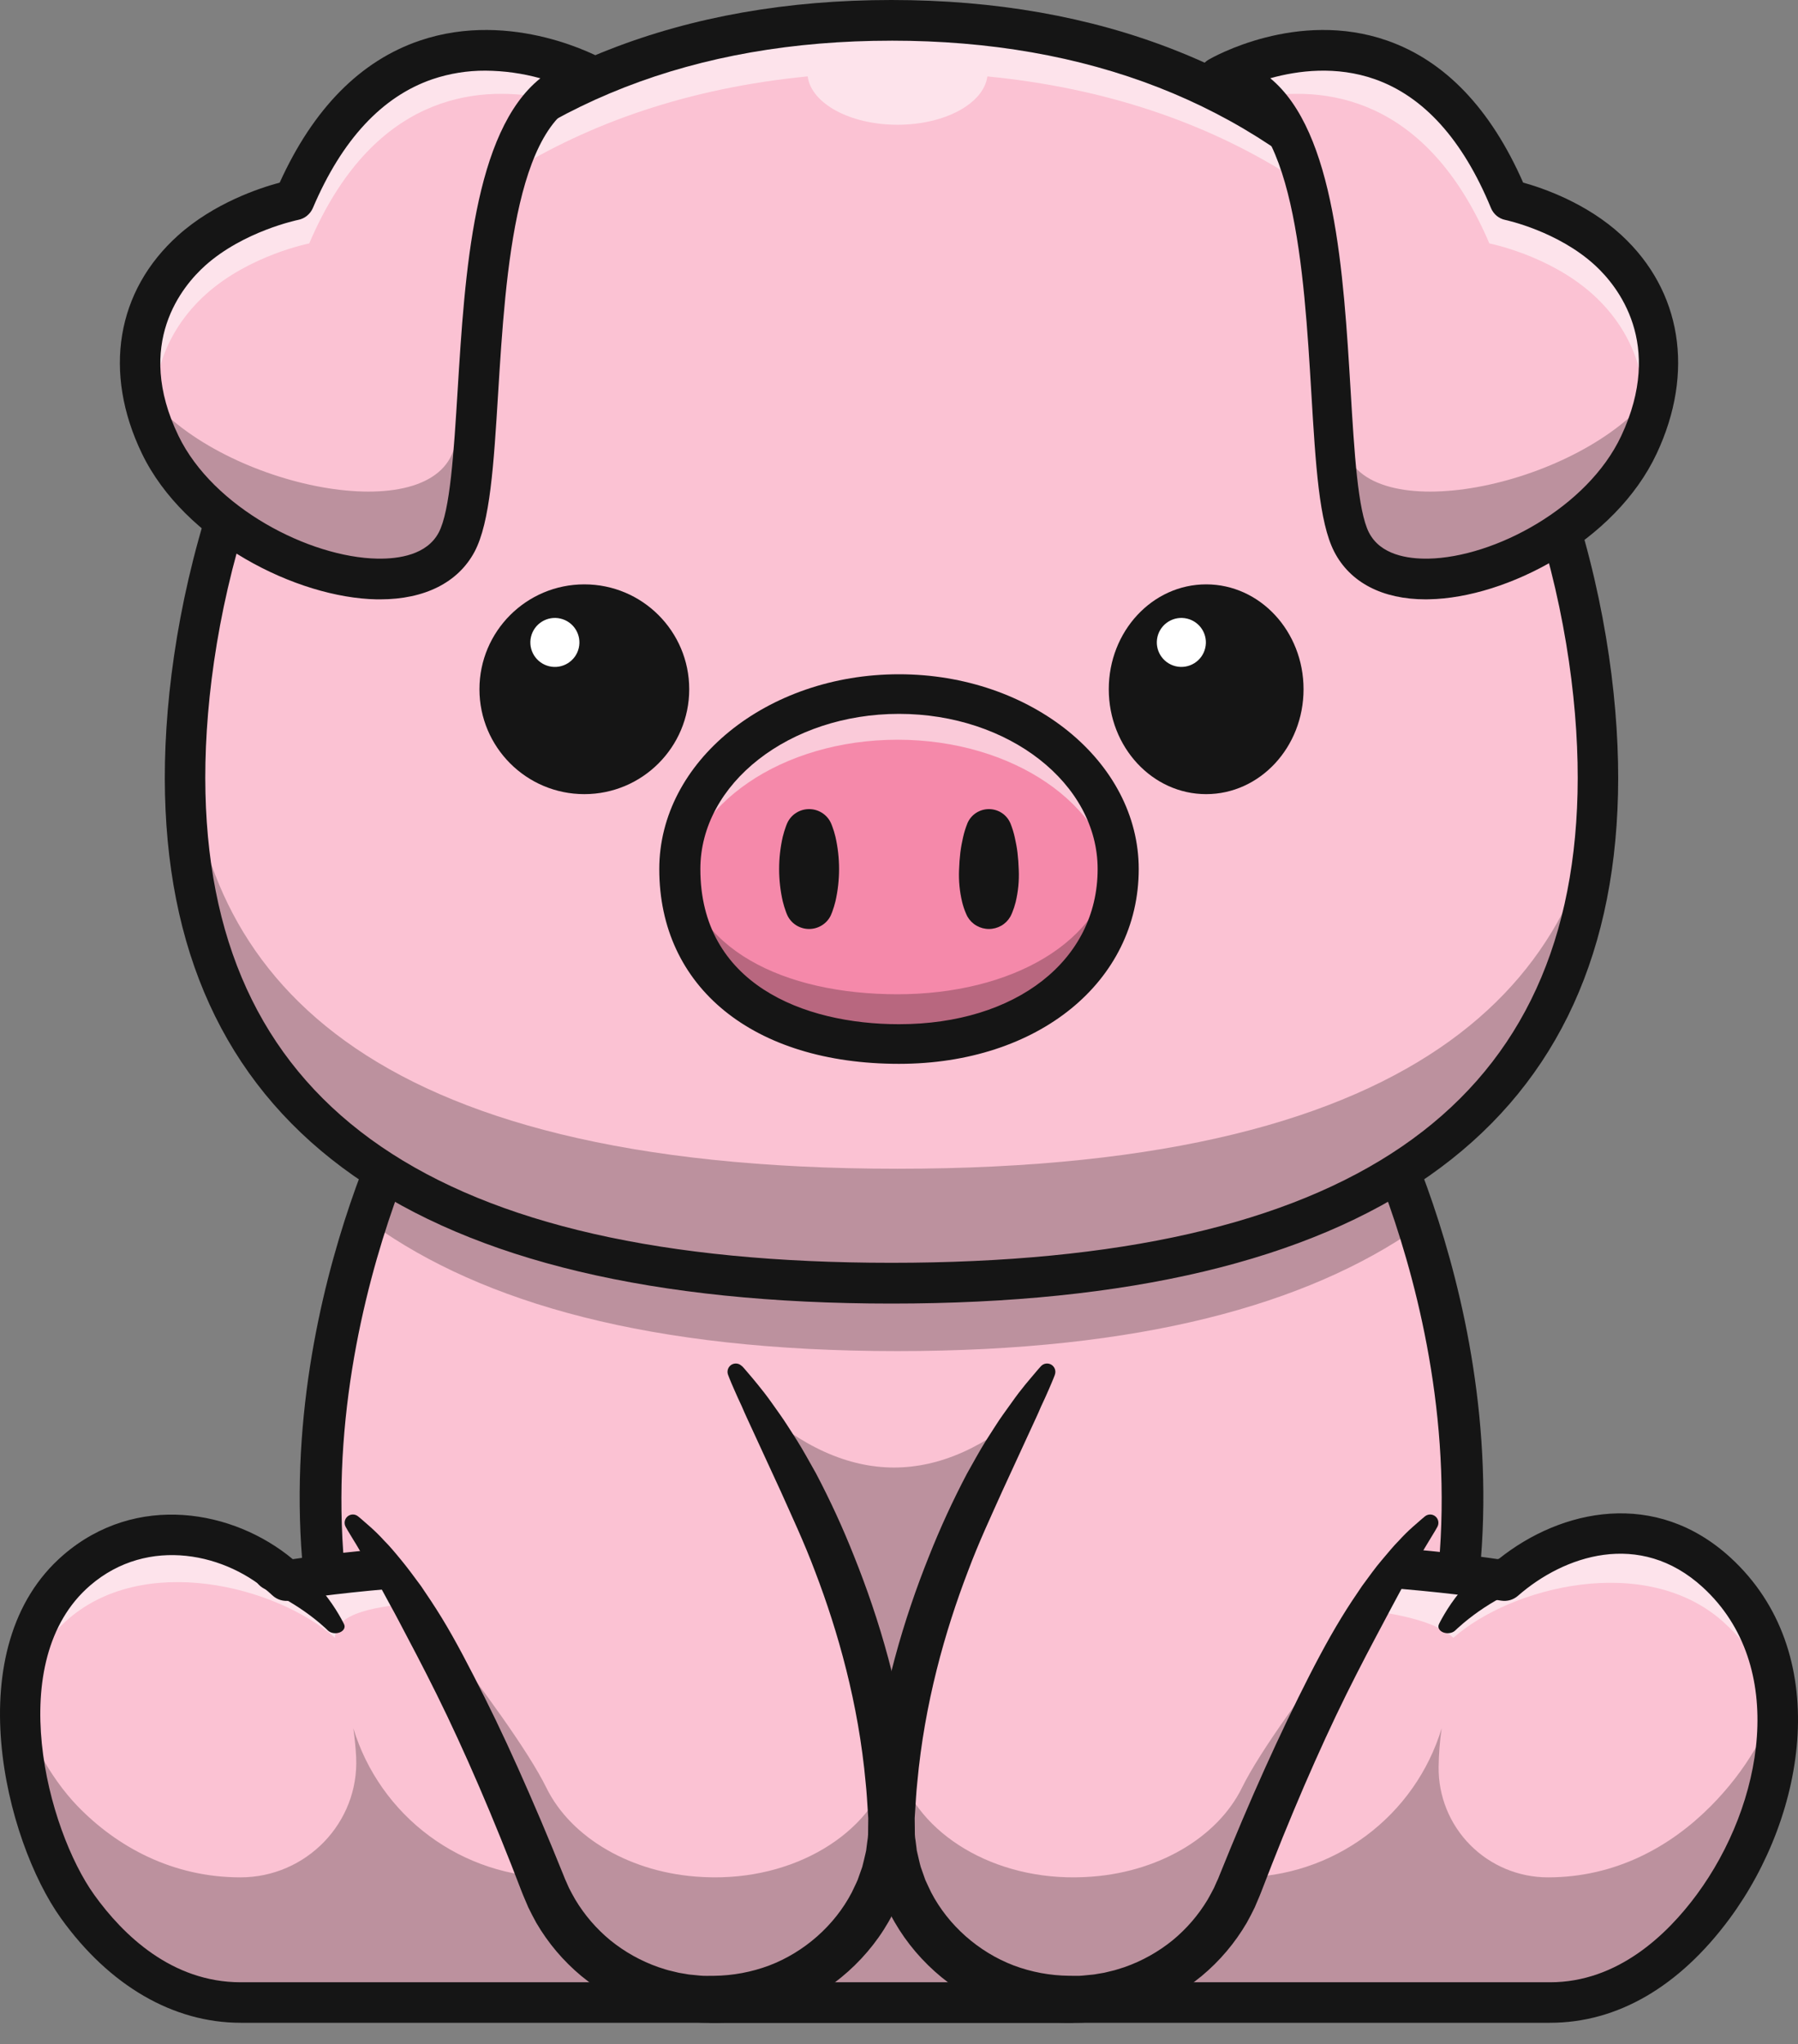 <svg width="73" height="83" viewBox="0 0 73 83" fill="none" xmlns="http://www.w3.org/2000/svg">
<rect x="0" y="0" width="73" height="83" fill="#808080" stroke="none"/>
<path d="M57.998 70.11L43.768 80.908H29.232L15.001 70.11C12.118 62.119 13.652 54.189 15.261 49.264C16.267 46.181 17.304 44.276 17.304 44.276L17.221 43.783L36.489 41.975H36.5H36.511L55.778 43.783L55.695 44.276C55.695 44.276 56.767 46.244 57.788 49.421C59.38 54.354 60.851 62.202 57.998 70.11Z" fill="#FBC2D3"/>
<g opacity="0.25">
<path d="M57.525 49.859C53.068 52.954 46.33 54.855 36.435 54.855C26.375 54.855 19.581 52.888 15.13 49.705C16.133 46.638 17.167 44.743 17.167 44.743L17.084 44.253L36.292 42.454H36.303H36.314L55.522 44.253L55.439 44.743C55.439 44.743 56.509 46.701 57.525 49.859Z" fill="black"/>
</g>
<path d="M43.482 82.125H28.906C28.724 82.124 28.547 82.064 28.403 81.953L14.134 71.112C14.006 71.015 13.909 70.882 13.854 70.731C9.392 58.345 15.079 46.329 16.08 44.373L16.043 44.154C16.024 44.041 16.029 43.925 16.057 43.814C16.085 43.703 16.135 43.598 16.205 43.508C16.275 43.417 16.363 43.342 16.463 43.286C16.564 43.231 16.674 43.197 16.788 43.187L36.051 41.378C36.121 41.366 36.192 41.364 36.262 41.37L36.293 41.373L55.604 43.187C55.718 43.198 55.829 43.232 55.929 43.287C56.029 43.342 56.117 43.417 56.187 43.508C56.257 43.599 56.308 43.703 56.336 43.814C56.363 43.925 56.368 44.041 56.35 44.154L56.313 44.373C57.314 46.329 63 58.345 58.538 70.731C58.484 70.882 58.386 71.015 58.258 71.112L43.99 81.953C43.844 82.065 43.665 82.126 43.482 82.125ZM29.185 80.46H43.203L57.05 69.939C61.409 57.463 54.779 45.039 54.711 44.915C54.687 44.87 54.667 44.824 54.651 44.775L36.194 43.041L17.738 44.775C17.723 44.823 17.704 44.87 17.68 44.914C17.613 45.039 10.99 57.485 15.341 69.941L29.185 80.46Z" fill="#151515"/>
<path d="M69.527 77.049C67.899 79.237 65.67 80.908 62.918 80.908H9.817C7.065 80.908 4.806 79.258 3.205 77.049C1.127 74.174 -1.17 67.38 2.707 63.877C5.819 61.066 9.291 61.837 11.668 63.913C13.465 63.627 18.307 63.013 26.883 63.013H45.848C54.425 63.013 59.267 63.626 61.062 63.913C63.427 61.858 66.876 61.113 70.022 63.877C74.085 67.442 72.251 73.385 69.527 77.049Z" fill="#FBC2D3"/>
<g opacity="0.25">
<path d="M30.673 57.046C34.422 60.427 38.175 60.427 41.933 57.046V73.607H30.969L30.673 57.046Z" fill="black"/>
</g>
<g opacity="0.55">
<path d="M11.613 63.991C13.404 63.699 18.227 63.081 26.766 63.081V64.965C18.227 64.965 13.602 64.756 13.602 66.494C11.224 64.39 5.766 62.992 2.655 65.837C1.362 67.02 0.758 68.574 0.603 70.224C0.402 67.903 0.878 65.578 2.655 63.953C5.764 61.108 9.234 61.889 11.613 63.991Z" fill="white"/>
</g>
<g opacity="0.55">
<path d="M72.268 70.367C72.088 68.694 71.391 67.115 69.953 65.836C66.805 63.041 61.37 64.414 59.008 66.494C57.864 65.424 54.358 64.964 45.784 64.964H44.313V63.08H45.782C54.356 63.08 59.199 63.699 60.993 63.99C63.358 61.91 66.806 61.154 69.951 63.951C71.923 65.701 72.505 68.02 72.268 70.367Z" fill="white"/>
</g>
<g opacity="0.25">
<path d="M72.254 68.331C71.974 70.134 70.829 71.95 69.456 73.331C67.828 74.97 65.6 76.221 62.848 76.221C62.261 76.221 61.68 76.105 61.138 75.879C60.597 75.654 60.105 75.323 59.692 74.907C59.279 74.49 58.953 73.996 58.733 73.453C58.513 72.91 58.403 72.329 58.409 71.743C58.416 71.216 58.457 70.691 58.532 70.169C58.001 71.918 56.922 73.45 55.452 74.54C53.983 75.63 52.201 76.219 50.37 76.22H22.524C20.691 76.22 18.907 75.632 17.434 74.542C15.962 73.453 14.879 71.919 14.346 70.169C14.403 70.581 14.44 70.972 14.46 71.342C14.583 74.004 12.431 76.221 9.762 76.221C7.01 76.221 4.752 74.985 3.151 73.331C2.046 72.188 0.88 70.214 0.612 68.223C0.252 71.554 1.752 75.318 3.151 77.28C4.75 79.516 7.007 81.185 9.762 81.185H62.851C65.602 81.185 67.831 79.494 69.459 77.28C71.243 74.847 72.648 71.42 72.254 68.331Z" fill="black"/>
</g>
<path d="M62.936 82.125H9.772C7.033 82.125 4.443 80.621 2.481 77.891C0.207 74.726 -1.764 66.867 2.575 63.129C5.537 60.58 9.488 61.302 11.887 63.303C13.895 63.005 18.735 62.447 26.86 62.447C26.972 62.443 27.082 62.461 27.186 62.501C27.291 62.54 27.385 62.6 27.466 62.677C27.546 62.753 27.61 62.845 27.653 62.947C27.697 63.049 27.719 63.158 27.719 63.269C27.719 63.379 27.697 63.489 27.653 63.59C27.61 63.692 27.546 63.784 27.466 63.861C27.385 63.937 27.291 63.997 27.186 64.037C27.082 64.076 26.972 64.094 26.86 64.09C18.271 64.09 13.439 64.713 11.761 64.986C11.635 65.006 11.507 64.997 11.385 64.96C11.264 64.923 11.153 64.859 11.06 64.772C9.234 63.061 6.018 62.34 3.66 64.37C0.12 67.42 1.914 74.27 3.829 76.935C4.991 78.552 6.968 80.48 9.772 80.48H62.936C65.683 80.48 67.687 78.547 68.885 76.926C71.599 73.252 72.609 67.63 69.136 64.445C66.572 62.095 63.487 63.162 61.628 64.791C61.536 64.871 61.428 64.93 61.31 64.964C61.193 64.997 61.07 65.005 60.949 64.986C59.271 64.716 54.443 64.09 45.848 64.09C45.737 64.094 45.626 64.076 45.522 64.037C45.418 63.997 45.323 63.937 45.243 63.861C45.163 63.784 45.099 63.692 45.055 63.59C45.012 63.489 44.989 63.379 44.989 63.269C44.989 63.158 45.012 63.049 45.055 62.947C45.099 62.845 45.163 62.753 45.243 62.677C45.323 62.6 45.418 62.54 45.522 62.501C45.626 62.461 45.737 62.443 45.848 62.447C53.994 62.447 58.836 63.007 60.835 63.305C63.403 61.245 67.224 60.456 70.259 63.239C74.439 67.07 73.359 73.652 70.221 77.899C68.178 80.664 65.661 82.125 62.936 82.125Z" fill="#151515"/>
<path d="M61.628 64.522L61.496 64.585C61.406 64.629 61.316 64.667 61.182 64.737C60.862 64.9 60.556 65.077 60.266 65.267C59.969 65.462 59.69 65.67 59.428 65.889C59.214 66.07 59.081 66.199 59.081 66.199C59.027 66.251 58.949 66.288 58.861 66.302C58.773 66.316 58.681 66.307 58.601 66.277C58.521 66.246 58.459 66.196 58.426 66.135C58.393 66.075 58.391 66.008 58.421 65.946V65.943C58.421 65.943 58.498 65.781 58.64 65.541C58.814 65.245 59.013 64.958 59.235 64.68C59.463 64.398 59.714 64.126 59.988 63.866C60.095 63.761 60.214 63.66 60.272 63.607L60.371 63.519C60.53 63.378 60.759 63.289 61.008 63.27C61.258 63.252 61.507 63.306 61.702 63.421C61.896 63.535 62.02 63.701 62.045 63.881C62.071 64.062 61.996 64.242 61.837 64.382C61.777 64.436 61.707 64.483 61.628 64.522Z" fill="#151515"/>
<path d="M13.32 66.206L13.225 66.113C13.161 66.053 13.082 65.984 12.974 65.892C12.714 65.674 12.436 65.467 12.142 65.273C11.854 65.083 11.549 64.906 11.231 64.744C10.975 64.613 10.796 64.535 10.796 64.535C10.582 64.441 10.428 64.29 10.369 64.114C10.309 63.938 10.348 63.752 10.478 63.596C10.607 63.441 10.816 63.33 11.059 63.287C11.302 63.243 11.559 63.272 11.773 63.366C11.855 63.401 11.929 63.446 11.992 63.498L12.026 63.526C12.026 63.526 12.19 63.663 12.415 63.876C12.686 64.136 12.935 64.407 13.161 64.688C13.382 64.965 13.58 65.251 13.753 65.545C13.822 65.662 13.881 65.77 13.915 65.836L13.969 65.943C13.999 66.004 13.999 66.071 13.967 66.132C13.936 66.193 13.875 66.243 13.797 66.275C13.718 66.306 13.627 66.316 13.539 66.303C13.451 66.29 13.373 66.254 13.318 66.203L13.32 66.206Z" fill="#151515"/>
<path d="M36.492 73.678C36.213 68.062 34.192 62.172 30.155 55.967L14.6 61.969C17.668 65.282 20.774 72.382 22.396 76.442C23.402 78.959 25.866 80.712 28.713 80.89L28.839 80.897C33.148 81.126 36.694 77.739 36.492 73.678Z" fill="#FBC2D3"/>
<g opacity="0.25">
<path d="M36.112 71.837C35.349 74.433 32.259 76.369 28.626 76.212L28.501 76.206C25.651 76.06 23.186 74.63 22.18 72.577C20.711 69.581 14.379 61.965 14.379 61.965C17.449 65.327 20.557 72.533 22.18 76.652C23.186 79.206 25.651 80.985 28.5 81.166L28.626 81.174C32.938 81.406 36.486 77.97 36.284 73.848C36.252 73.182 36.192 72.511 36.112 71.837Z" fill="black"/>
</g>
<path d="M30.127 55.462C30.127 55.462 30.281 55.627 30.548 55.949C30.683 56.109 30.844 56.309 31.031 56.547C31.218 56.785 31.419 57.079 31.649 57.401C31.88 57.722 32.105 58.094 32.364 58.491C32.616 58.893 32.862 59.344 33.132 59.823C33.706 60.913 34.221 62.033 34.674 63.179C35.684 65.694 36.615 68.768 36.983 72.182C37.039 72.608 37.059 73.04 37.091 73.474L37.103 73.637L37.108 73.719V73.791V73.849V74.167V74.486C37.108 74.587 37.087 74.734 37.077 74.857L37.034 75.242C37.023 75.368 37.002 75.493 36.972 75.615C36.915 75.853 36.868 76.095 36.801 76.331C36.722 76.564 36.641 76.797 36.56 77.03C36.466 77.259 36.355 77.478 36.251 77.702C35.347 79.465 33.769 80.874 31.912 81.595C30.98 81.941 29.995 82.121 29.002 82.125C28.749 82.119 28.525 82.133 28.246 82.104L27.92 82.067C27.863 82.061 27.816 82.058 27.753 82.049L27.561 82.016L27.18 81.953L26.822 81.865C26.583 81.812 26.353 81.727 26.12 81.653C25.207 81.328 24.356 80.846 23.605 80.228C22.873 79.62 22.253 78.888 21.773 78.064C21.659 77.86 21.552 77.65 21.45 77.441L21.314 77.121L21.246 76.961L21.189 76.82C21.042 76.441 20.897 76.066 20.753 75.696C20.465 74.96 20.17 74.241 19.881 73.545C19.299 72.153 18.719 70.852 18.155 69.668C17.59 68.484 17.039 67.418 16.544 66.483C16.297 66.015 16.071 65.573 15.848 65.175C15.626 64.776 15.435 64.4 15.246 64.074L14.987 63.602C14.901 63.457 14.821 63.321 14.747 63.194C14.599 62.94 14.476 62.719 14.367 62.55C14.152 62.205 14.045 62.01 14.045 62.01L14.034 61.989C13.996 61.921 13.983 61.842 13.997 61.765C14.011 61.688 14.051 61.619 14.11 61.568C14.169 61.518 14.243 61.49 14.32 61.488C14.398 61.487 14.473 61.513 14.534 61.561C14.534 61.561 14.712 61.703 15.033 61.991C15.23 62.166 15.417 62.351 15.594 62.546C15.816 62.766 16.043 63.039 16.295 63.346C16.548 63.652 16.808 64.008 17.093 64.393C17.361 64.787 17.648 65.214 17.935 65.683C18.508 66.62 19.074 67.717 19.677 68.917C20.279 70.117 20.887 71.436 21.499 72.842C21.806 73.546 22.115 74.268 22.422 75.015C22.574 75.386 22.727 75.762 22.881 76.141L22.938 76.284L22.992 76.405L23.1 76.65C23.182 76.808 23.265 76.967 23.356 77.122C23.733 77.752 24.215 78.311 24.78 78.776C25.364 79.25 26.025 79.619 26.734 79.867C26.915 79.924 27.093 79.989 27.279 80.027L27.555 80.094L27.816 80.138L27.946 80.161C27.991 80.169 28.052 80.172 28.105 80.178L28.43 80.21C28.586 80.228 28.801 80.215 28.985 80.218C29.752 80.21 30.512 80.068 31.231 79.799C32.663 79.252 33.885 78.171 34.582 76.835C34.66 76.663 34.748 76.498 34.821 76.325L35.008 75.797C35.058 75.618 35.093 75.436 35.139 75.256C35.162 75.171 35.177 75.084 35.183 74.995L35.216 74.743C35.231 74.655 35.241 74.567 35.245 74.478L35.248 74.159L35.252 73.84V73.783C35.252 73.764 35.252 73.869 35.252 73.815L35.247 73.739L35.237 73.586C35.21 73.179 35.19 72.774 35.146 72.374C34.854 69.165 34.023 66.233 33.096 63.81C32.64 62.593 32.127 61.514 31.698 60.547L30.546 58.046C30.388 57.702 30.241 57.392 30.125 57.114C29.997 56.84 29.889 56.606 29.807 56.413C29.637 56.029 29.56 55.818 29.56 55.818C29.532 55.745 29.53 55.664 29.555 55.589C29.58 55.514 29.63 55.451 29.696 55.409C29.763 55.368 29.841 55.351 29.919 55.361C29.996 55.371 30.067 55.409 30.121 55.466L30.127 55.462Z" fill="#151515"/>
<path d="M42.845 55.967C38.809 62.172 36.787 68.062 36.508 73.678C36.307 77.741 39.852 81.126 44.161 80.897L44.287 80.89C47.135 80.712 49.598 78.959 50.604 76.442C52.226 72.382 55.331 65.282 58.4 61.969L42.845 55.967Z" fill="#FBC2D3"/>
<g opacity="0.25">
<path d="M36.495 71.837C37.257 74.433 40.347 76.369 43.98 76.212L44.106 76.206C46.956 76.06 49.42 74.63 50.427 72.577C51.895 69.581 58.228 61.965 58.228 61.965C55.158 65.327 52.05 72.533 50.427 76.652C49.42 79.206 46.955 80.985 44.106 81.166L43.98 81.174C39.669 81.406 36.121 77.97 36.323 73.848C36.356 73.182 36.414 72.511 36.495 71.837Z" fill="black"/>
</g>
<path d="M42.828 55.818C42.828 55.818 42.75 56.029 42.581 56.413C42.499 56.606 42.392 56.84 42.263 57.114C42.149 57.391 42 57.699 41.842 58.046C41.523 58.74 41.135 59.581 40.691 60.546C40.259 61.514 39.747 62.593 39.293 63.81C38.366 66.232 37.535 69.164 37.242 72.373C37.198 72.775 37.179 73.177 37.152 73.585L37.142 73.738L37.137 73.814C37.137 73.868 37.137 73.763 37.137 73.782V73.839L37.141 74.158L37.144 74.477C37.148 74.566 37.157 74.654 37.174 74.742L37.206 74.995C37.212 75.083 37.227 75.17 37.251 75.255C37.296 75.435 37.331 75.617 37.382 75.796L37.568 76.324C37.642 76.497 37.729 76.663 37.807 76.834C38.504 78.17 39.726 79.251 41.158 79.798C41.877 80.067 42.637 80.209 43.404 80.216C43.589 80.216 43.802 80.227 43.959 80.209L44.285 80.177C44.337 80.171 44.399 80.168 44.443 80.16L44.574 80.137L44.834 80.093L45.111 80.026C45.297 79.988 45.475 79.92 45.656 79.866C46.364 79.618 47.025 79.249 47.61 78.775C48.175 78.31 48.656 77.751 49.034 77.121C49.125 76.966 49.204 76.807 49.289 76.649L49.397 76.404L49.454 76.283L49.511 76.14C49.666 75.761 49.819 75.385 49.97 75.014C50.277 74.268 50.587 73.545 50.893 72.841C51.508 71.436 52.121 70.119 52.716 68.916C53.31 67.714 53.884 66.621 54.458 65.683C54.743 65.214 55.031 64.787 55.3 64.392C55.584 64.008 55.836 63.65 56.097 63.346C56.358 63.041 56.577 62.766 56.799 62.546C56.976 62.351 57.163 62.165 57.36 61.991C57.68 61.704 57.858 61.561 57.858 61.561C57.919 61.513 57.994 61.488 58.072 61.489C58.149 61.49 58.223 61.519 58.282 61.569C58.341 61.619 58.381 61.689 58.395 61.765C58.409 61.842 58.396 61.921 58.359 61.989L58.347 62.01C58.347 62.01 58.24 62.206 58.025 62.55C57.916 62.722 57.793 62.94 57.645 63.194L57.406 63.602L57.147 64.073C56.957 64.399 56.76 64.772 56.544 65.174C56.328 65.577 56.096 66.014 55.849 66.482C55.353 67.418 54.801 68.483 54.237 69.667C53.674 70.852 53.093 72.152 52.512 73.544C52.222 74.24 51.927 74.96 51.64 75.695L51.203 76.819L51.147 76.96L51.079 77.12L50.943 77.44C50.841 77.649 50.736 77.859 50.62 78.063C50.139 78.887 49.519 79.619 48.788 80.227C48.037 80.845 47.186 81.327 46.273 81.652C46.04 81.726 45.81 81.811 45.571 81.864L45.213 81.951L44.83 82.019L44.638 82.051C44.575 82.061 44.527 82.063 44.471 82.07L44.145 82.104C43.866 82.133 43.642 82.119 43.389 82.125C42.396 82.121 41.412 81.943 40.48 81.598C38.623 80.876 37.045 79.468 36.141 77.705C36.037 77.481 35.926 77.26 35.831 77.033L35.59 76.334C35.525 76.098 35.476 75.857 35.419 75.618C35.389 75.496 35.369 75.371 35.358 75.245L35.315 74.86C35.304 74.737 35.281 74.591 35.284 74.489V74.17V73.852V73.794V73.722L35.29 73.641L35.301 73.478C35.334 73.043 35.354 72.611 35.41 72.186C35.778 68.772 36.708 65.7 37.718 63.183C38.172 62.037 38.687 60.917 39.261 59.827C39.53 59.348 39.777 58.898 40.028 58.495C40.289 58.097 40.509 57.725 40.743 57.405C40.978 57.084 41.175 56.794 41.361 56.551C41.548 56.308 41.71 56.113 41.846 55.953C42.112 55.631 42.265 55.466 42.265 55.466C42.318 55.409 42.39 55.371 42.467 55.361C42.545 55.351 42.623 55.368 42.69 55.409C42.756 55.451 42.806 55.514 42.831 55.589C42.856 55.664 42.854 55.745 42.826 55.818H42.828Z" fill="#151515"/>
<path d="M36.192 0.608C13.009 0.608 7.055 21.547 7.308 32.272C7.561 42.996 13.769 52.316 36.192 52.316C58.615 52.316 64.831 42.996 65.084 32.272C65.338 21.547 59.373 0.608 36.192 0.608Z" fill="#FBC2D3"/>
<g opacity="0.25">
<path d="M36.435 47.451C14.552 47.451 8.134 39.424 7.617 30.033C7.581 30.766 7.573 31.469 7.589 32.132C7.842 42.738 14.041 51.956 36.435 51.956C58.828 51.956 65.036 42.738 65.289 32.132C65.305 31.469 65.296 30.766 65.261 30.033C64.743 39.425 58.317 47.451 36.435 47.451Z" fill="black"/>
</g>
<g opacity="0.55">
<path d="M36.442 0.816H36.434C13.454 0.816 7.428 21.215 7.585 31.891C7.746 22.058 13.369 5 32.792 3.101C32.934 4.199 34.511 5.065 36.44 5.065C38.369 5.065 39.943 4.199 40.087 3.102C59.505 5.004 65.134 22.058 65.294 31.892C65.451 21.217 59.414 0.82 36.442 0.816Z" fill="white"/>
</g>
<path d="M36.5 42.584C41.204 42.584 45.017 39.451 45.017 35.588C45.017 31.724 41.204 28.592 36.5 28.592C31.796 28.592 27.983 31.724 27.983 35.588C27.983 39.451 31.796 42.584 36.5 42.584Z" fill="#F589AA"/>
<g opacity="0.25">
<path d="M36.44 40.367C31.816 40.367 28.025 38.523 27.652 34.88C27.633 35.08 27.62 35.282 27.62 35.486C27.62 40.325 31.568 42.776 36.44 42.776C41.311 42.776 45.259 39.958 45.259 35.486C45.258 35.277 45.247 35.068 45.225 34.86C44.839 38.256 41.054 40.367 36.44 40.367Z" fill="black"/>
</g>
<g opacity="0.55">
<path d="M36.44 30.033C41.121 30.033 44.949 32.669 45.239 35.998C45.251 35.828 45.259 35.657 45.259 35.486C45.259 31.46 41.311 28.197 36.44 28.197C31.568 28.197 27.62 31.46 27.62 35.486C27.62 35.666 27.627 35.842 27.638 36.015C27.916 32.677 31.75 30.033 36.44 30.033Z" fill="white"/>
</g>
<path d="M36.5 43.192C30.587 43.192 26.767 40.088 26.767 35.284C26.767 30.922 31.133 27.375 36.5 27.375C41.867 27.375 46.233 30.922 46.233 35.284C46.233 39.866 42.139 43.192 36.5 43.192ZM36.5 28.983C32.053 28.983 28.435 31.81 28.435 35.284C28.435 39.928 32.601 41.583 36.5 41.583C41.248 41.583 44.565 38.993 44.565 35.284C44.565 31.809 40.947 28.983 36.5 28.983Z" fill="#151515"/>
<path d="M33.719 33.379C33.745 33.432 33.768 33.487 33.788 33.543C33.841 33.684 33.885 33.829 33.92 33.975C34.116 34.837 34.116 35.731 33.92 36.593C33.884 36.739 33.84 36.884 33.788 37.025C33.749 37.129 33.719 37.189 33.719 37.189C33.638 37.348 33.514 37.481 33.36 37.574C33.207 37.667 33.03 37.717 32.85 37.717C32.669 37.717 32.493 37.667 32.339 37.574C32.186 37.481 32.062 37.348 31.981 37.189C31.955 37.136 31.932 37.081 31.912 37.025C31.86 36.884 31.816 36.739 31.78 36.593C31.584 35.731 31.584 34.837 31.78 33.975C31.816 33.829 31.86 33.684 31.912 33.543C31.932 33.487 31.955 33.432 31.981 33.379C32.062 33.22 32.185 33.086 32.339 32.993C32.492 32.899 32.669 32.85 32.85 32.85C33.03 32.85 33.207 32.899 33.361 32.993C33.514 33.086 33.638 33.22 33.719 33.379H33.719Z" fill="#151515"/>
<path d="M41.019 33.414C41.097 33.607 41.159 33.806 41.203 34.009C41.242 34.187 41.285 34.395 41.311 34.618C41.337 34.841 41.355 35.078 41.362 35.316C41.382 35.755 41.339 36.195 41.237 36.623C41.2 36.771 41.153 36.915 41.095 37.056C41.073 37.111 41.047 37.166 41.018 37.219C40.931 37.37 40.805 37.496 40.653 37.583C40.5 37.67 40.327 37.717 40.15 37.717C39.974 37.717 39.8 37.67 39.648 37.583C39.495 37.496 39.369 37.37 39.282 37.219C39.254 37.166 39.228 37.111 39.206 37.056C39.147 36.915 39.1 36.771 39.064 36.623C38.961 36.195 38.919 35.755 38.938 35.316C38.946 35.078 38.963 34.841 38.99 34.618C39.017 34.395 39.058 34.186 39.098 34.009C39.142 33.807 39.204 33.608 39.282 33.415C39.355 33.248 39.475 33.105 39.63 33.004C39.784 32.904 39.965 32.85 40.15 32.85C40.335 32.85 40.517 32.904 40.671 33.004C40.825 33.105 40.946 33.248 41.018 33.415L41.019 33.414Z" fill="#151515"/>
<path d="M36.192 52.925C16.946 52.925 7.021 45.968 6.699 32.241C6.54 25.512 8.798 15.142 15.685 8.04C20.861 2.703 27.761 0 36.192 0C44.623 0 51.526 2.707 56.704 8.046C63.593 15.148 65.851 25.52 65.692 32.244C65.368 45.966 55.442 52.925 36.192 52.925ZM36.192 1.652C28.22 1.652 21.716 4.19 16.861 9.196C10.33 15.929 8.191 25.798 8.342 32.202C8.645 45.032 17.755 51.27 36.192 51.27C54.628 51.27 63.746 45.033 64.049 32.202C64.201 25.799 62.06 15.934 55.528 9.199C50.67 4.191 44.165 1.651 36.192 1.651V1.652Z" fill="#151515"/>
<path d="M23.725 32.242C26.076 32.242 27.983 30.335 27.983 27.983C27.983 25.631 26.076 23.725 23.725 23.725C21.373 23.725 19.466 25.631 19.466 27.983C19.466 30.335 21.373 32.242 23.725 32.242Z" fill="#151515"/>
<path d="M23.498 26.311C23.624 25.777 23.293 25.241 22.757 25.115C22.222 24.989 21.685 25.32 21.559 25.855C21.433 26.389 21.764 26.924 22.3 27.051C22.835 27.177 23.372 26.846 23.498 26.311Z" fill="white"/>
<path d="M48.971 32.242C51.155 32.242 52.925 30.335 52.925 27.983C52.925 25.631 51.155 23.725 48.971 23.725C46.787 23.725 45.017 25.631 45.017 27.983C45.017 30.335 46.787 32.242 48.971 32.242Z" fill="#151515"/>
<path d="M48.933 26.311C49.06 25.776 48.728 25.241 48.193 25.115C47.657 24.989 47.121 25.32 46.994 25.854C46.868 26.389 47.2 26.924 47.735 27.05C48.271 27.176 48.807 26.845 48.933 26.311Z" fill="white"/>
<path d="M23.725 3.521C23.725 3.521 15.699 -1.021 11.674 8.461C11.674 8.461 9.296 8.927 7.552 10.492C5.758 12.103 4.621 14.861 6.286 18.315C8.515 22.936 16.452 25.546 18.202 22.238C19.837 19.148 17.861 4.203 23.725 3.521Z" fill="#FBC2D3"/>
<g opacity="0.25">
<path d="M18.205 18.713C16.432 21.486 7.838 19.298 5.579 15.425C5.221 14.81 5.543 14.221 5.42 13.661C5.167 14.954 5.324 16.455 6.13 18.116C8.389 22.774 16.432 25.404 18.205 22.07C19.862 18.956 17.859 3.895 23.802 3.207C23.802 3.207 23.699 3.15 23.513 3.061C17.928 4.008 19.834 16.166 18.205 18.713Z" fill="black"/>
</g>
<g opacity="0.55">
<path d="M8.378 11.931C10.145 10.353 12.555 9.883 12.555 9.883C15.127 3.854 19.313 3.451 22.054 3.975C22.545 3.548 23.155 3.28 23.802 3.208C23.802 3.208 15.669 -1.369 11.59 8.186C11.59 8.186 9.18 8.657 7.413 10.234C5.595 11.857 4.443 14.637 6.13 18.117C6.34 18.544 6.59 18.95 6.878 19.328C5.52 16.075 6.645 13.477 8.378 11.931Z" fill="white"/>
</g>
<path d="M15.431 24.334H15.295C12.057 24.273 7.492 21.992 5.763 18.416C4.173 15.119 4.721 11.807 7.234 9.554C8.697 8.242 10.532 7.635 11.356 7.414C12.72 4.409 14.629 2.471 17.041 1.65C20.814 0.366 24.373 2.336 24.523 2.421C24.674 2.506 24.795 2.638 24.867 2.796C24.939 2.955 24.96 3.132 24.925 3.303C24.891 3.474 24.803 3.63 24.675 3.748C24.547 3.866 24.385 3.94 24.212 3.96C20.944 4.34 20.528 11.056 20.225 15.96C20.044 18.891 19.9 21.206 19.268 22.399C18.604 23.647 17.244 24.334 15.431 24.334ZM19.71 2.869C18.978 2.865 18.251 2.982 17.558 3.216C15.513 3.916 13.881 5.674 12.704 8.442C12.651 8.566 12.569 8.675 12.464 8.76C12.36 8.845 12.236 8.902 12.104 8.928C12.083 8.932 9.895 9.383 8.333 10.781C7.404 11.614 5.44 13.953 7.246 17.694C8.657 20.613 12.563 22.63 15.325 22.681C16.197 22.695 17.332 22.527 17.812 21.622C18.277 20.744 18.424 18.369 18.58 15.855C18.875 11.084 19.23 5.351 21.939 3.179C21.213 2.978 20.463 2.874 19.71 2.869Z" fill="#151515"/>
<path d="M49.275 3.521C49.275 3.521 57.301 -1.021 61.326 8.461C61.326 8.461 63.705 8.927 65.448 10.492C67.242 12.103 68.379 14.861 66.714 18.315C64.485 22.936 56.548 25.546 54.798 22.238C53.163 19.148 55.139 4.203 49.275 3.521Z" fill="#FBC2D3"/>
<g opacity="0.25">
<path d="M54.818 18.713C56.591 21.486 65.186 19.298 67.444 15.425C67.803 14.81 67.481 14.221 67.604 13.661C67.856 14.954 67.698 16.455 66.893 18.116C64.634 22.774 56.591 25.404 54.818 22.07C53.162 18.956 55.164 3.895 49.222 3.207C49.222 3.207 49.324 3.15 49.51 3.061C55.098 4.008 53.189 16.166 54.818 18.713Z" fill="black"/>
</g>
<g opacity="0.55">
<path d="M64.646 11.931C62.879 10.353 60.469 9.883 60.469 9.883C57.896 3.854 53.711 3.451 50.97 3.975C50.479 3.548 49.869 3.281 49.222 3.208C49.222 3.208 57.355 -1.369 61.433 8.186C61.433 8.186 63.844 8.657 65.611 10.234C67.428 11.857 68.581 14.637 66.893 18.117C66.684 18.544 66.433 18.95 66.146 19.328C67.507 16.075 66.378 13.477 64.646 11.931Z" fill="white"/>
</g>
<path d="M57.889 24.334C56.13 24.334 54.813 23.651 54.169 22.396C53.555 21.201 53.417 18.889 53.241 15.958C52.947 11.055 52.544 4.339 49.374 3.959C49.206 3.939 49.049 3.865 48.925 3.747C48.801 3.629 48.716 3.473 48.683 3.303C48.649 3.132 48.669 2.954 48.739 2.796C48.81 2.637 48.927 2.506 49.074 2.42C49.219 2.336 52.668 0.366 56.327 1.65C58.666 2.47 60.52 4.408 61.84 7.413C62.639 7.634 64.418 8.241 65.838 9.553C68.275 11.806 68.808 15.117 67.263 18.413C65.587 21.992 61.161 24.274 58.022 24.331L57.889 24.334ZM51.574 3.177C54.205 5.347 54.548 11.083 54.836 15.856C54.987 18.37 55.13 20.744 55.581 21.622C56.045 22.527 57.15 22.695 57.991 22.681C60.671 22.63 64.457 20.614 65.825 17.694C67.577 13.954 65.672 11.615 64.772 10.783C63.257 9.383 61.137 8.934 61.114 8.929C60.986 8.903 60.866 8.845 60.765 8.761C60.664 8.676 60.584 8.567 60.533 8.443C59.389 5.67 57.802 3.911 55.814 3.213C54.25 2.665 52.7 2.862 51.574 3.177Z" fill="#151515"/>
</svg>
